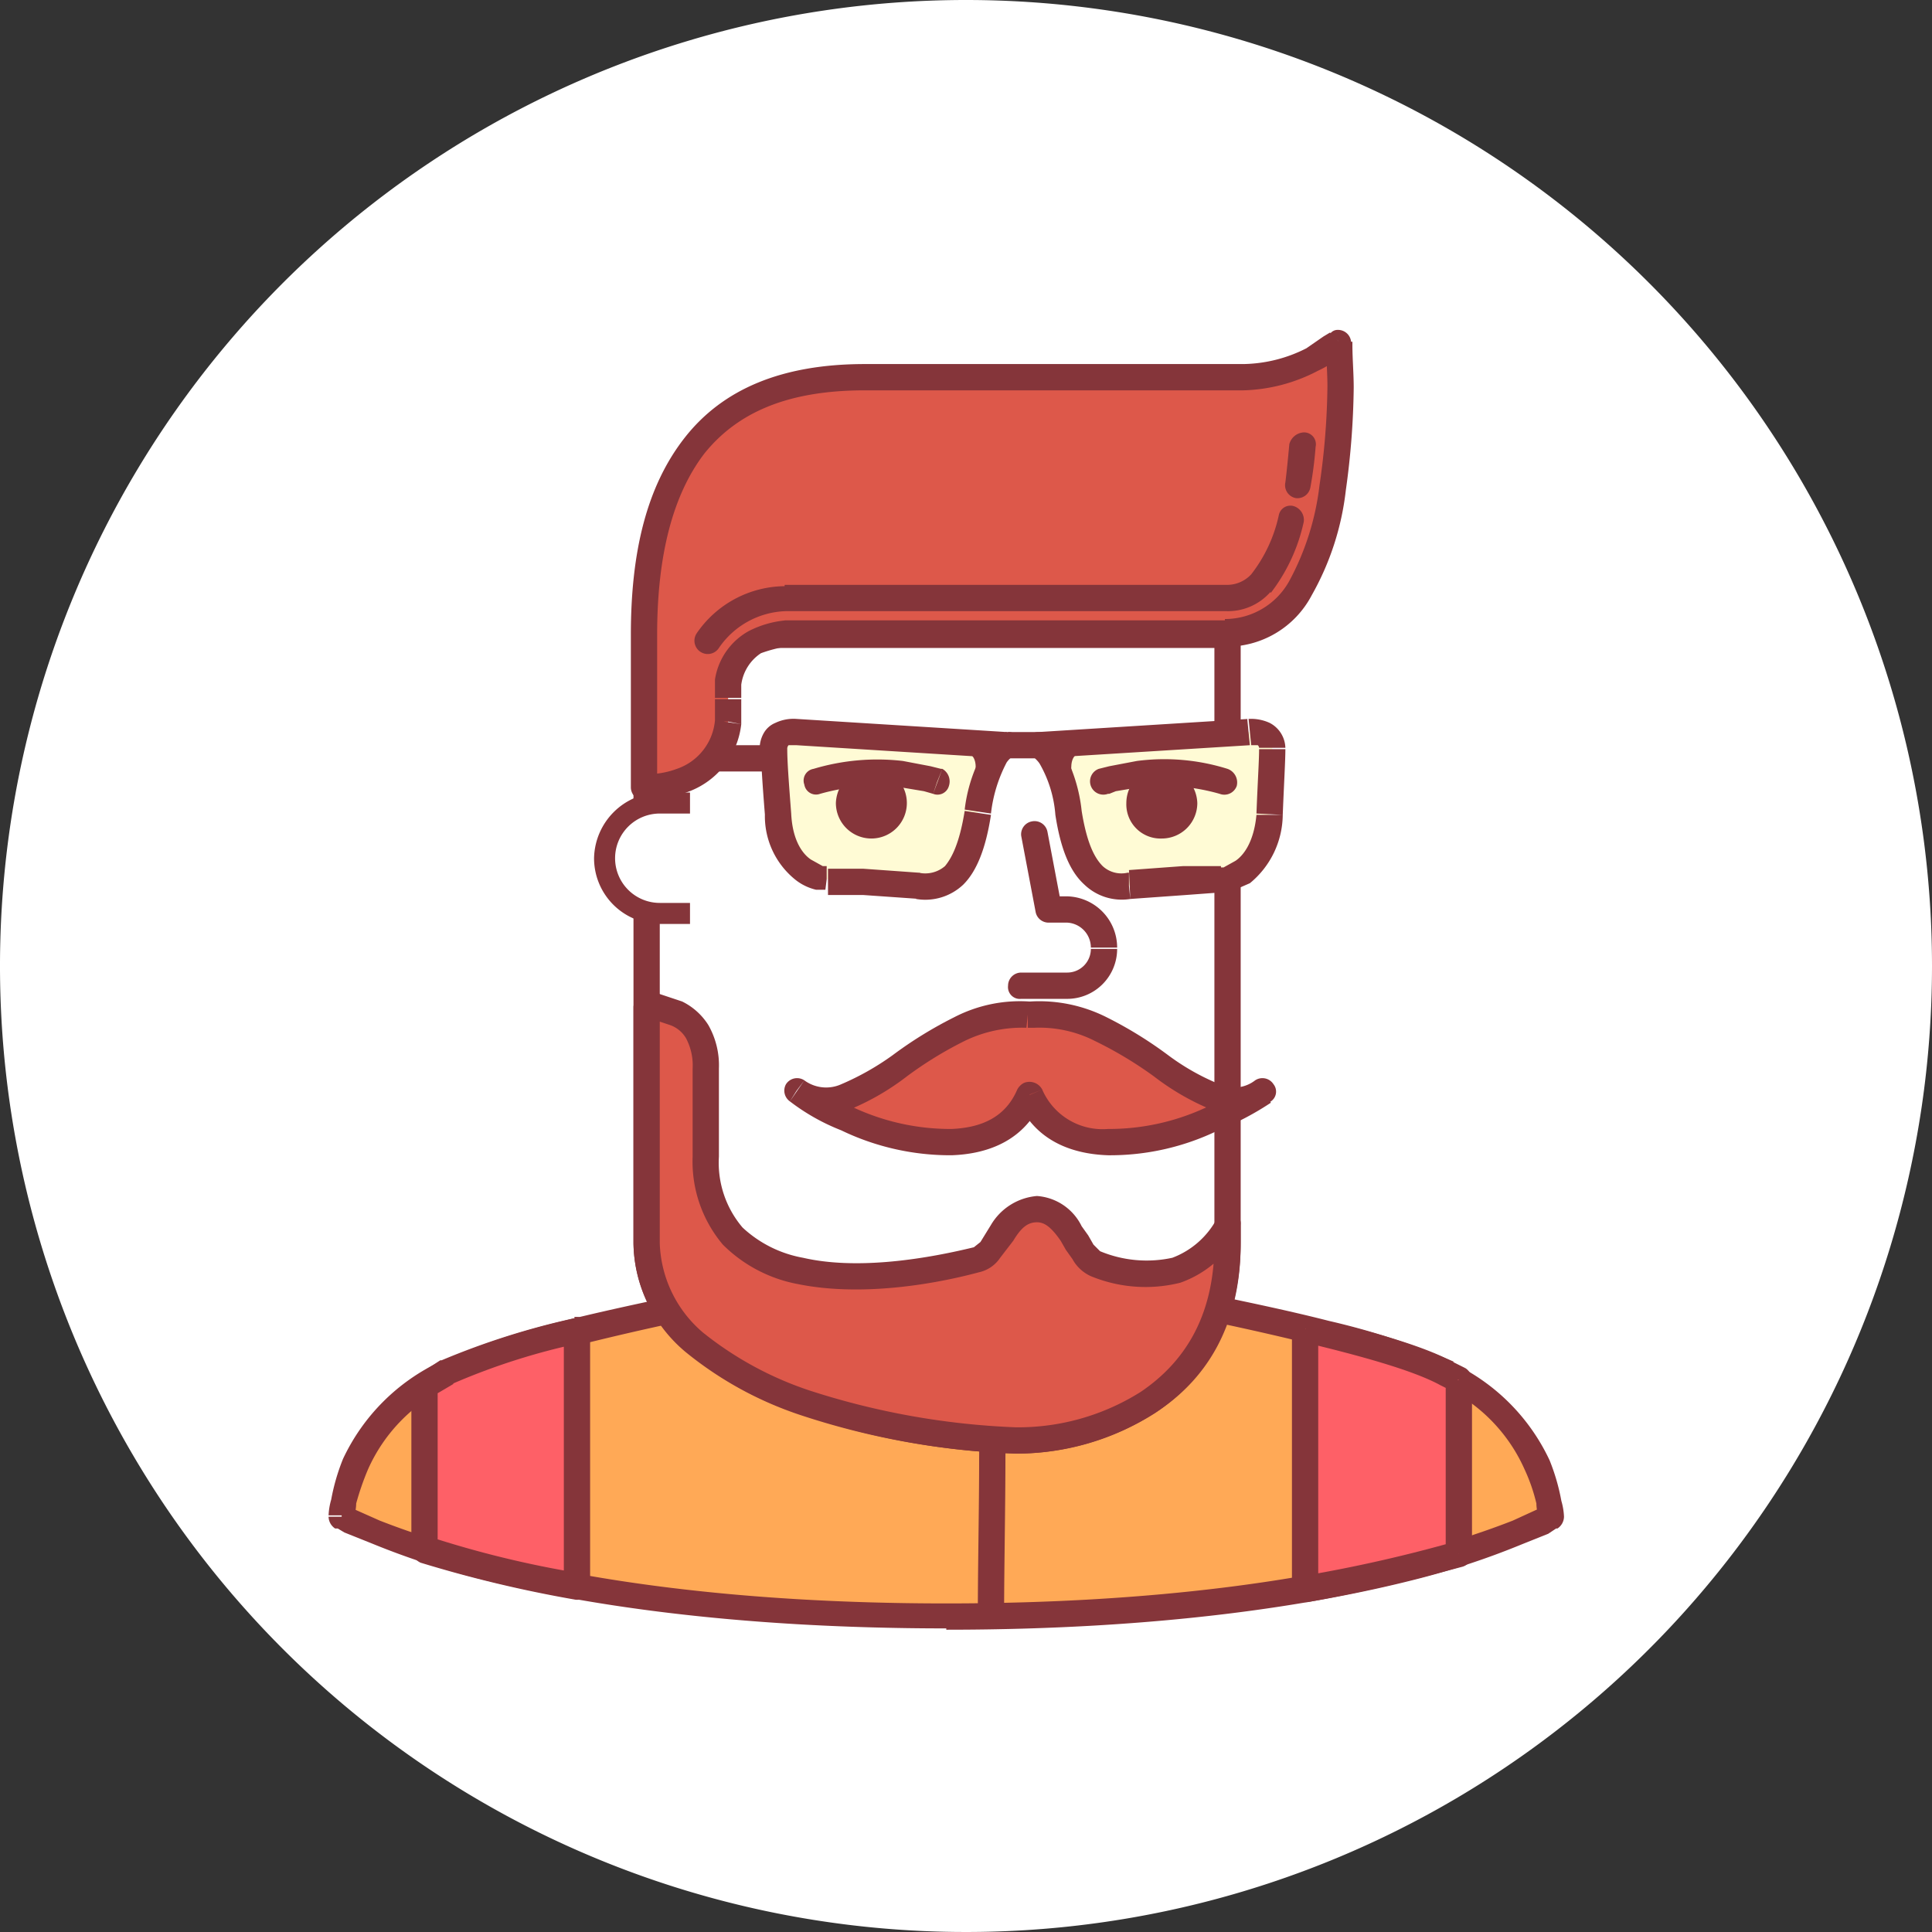 <?xml version="1.0" encoding="utf-8"?>
<svg viewBox="0 0 147 147" xmlns="http://www.w3.org/2000/svg" xmlns:xlink="http://www.w3.org/1999/xlink">
  <rect x="0" y="0" width="147" height="147" fill="#333333" stroke="none"/>
  <defs>
    <style>.cls-1{fill:#f2ddc9;}.cls-2{fill:#ffa956;}.cls-3{fill:#85353a;}.cls-4{fill:#fff;}.cls-5{fill:#dd584a;}.cls-6{fill:#fe6067;}.cls-7{fill:#fffbd5;}</style>
    <symbol id="head4" data-name="head4" viewBox="0 0 147 147">
      <g id="head4-3" data-name="head4">
        <path id="path0_fill" data-name="path0 fill" class="cls-1" d="M147,73.5A73.5,73.5,0,1,1,73.5,0,73.5,73.5,0,0,1,147,73.5Z" style="fill: rgb(255, 255, 255);"/>
        <path id="path198_fill" data-name="path198 fill" class="cls-2" d="M71.8,95.9s30.5,4.7,38.3,8.6,7.9,10.9,7.9,10.9S104.9,123,72,123s-46-7.6-46-7.6.2-7.1,7.9-10.9S71.8,95.9,71.8,95.9Z"/>
        <path id="path199_stroke" data-name="path199 stroke" class="cls-3" d="M71.8,95.9l.2-1h-.3ZM118,115.4l.5.9a1.1,1.1,0,0,0,.5-.9Zm-92,0H25a1.1,1.1,0,0,0,.5.9Zm7.9-10.9-.4-.9h0l.4.9Zm37.9-8.6v1h.1l1.2.2,14.8,2.6c4.3.8,8.8,1.8,12.8,2.8a53,53,0,0,1,9,2.9l.9-1.8a55.6,55.6,0,0,0-9.5-3.1c-3.9-1-8.5-1.9-12.8-2.8L72,94.9h0Zm37.8,9.5a12.6,12.6,0,0,1,6.4,6.4,13.4,13.4,0,0,1,.9,2.6c0,.4.1.7.1,1h2a5,5,0,0,0-.2-1.2,15.8,15.8,0,0,0-.9-3.1,15.4,15.4,0,0,0-7.4-7.4l-.9,1.8Zm8.4,10-.5-.8h0l-2.4,1.1a60.6,60.6,0,0,1-8,2.5C99.8,120.1,88.4,122,72,122v2c16.5,0,28.1-1.9,35.6-3.8a59.9,59.9,0,0,0,8.2-2.7l2-.8.6-.4h.1ZM72,122c-16.4,0-27.8-1.9-35.1-3.8a60.6,60.6,0,0,1-8-2.5l-1.8-.8-.6-.3h0l-.5.8-.5.9h.2l.5.3,2,.8a59.9,59.9,0,0,0,8.2,2.7c7.5,1.9,19.1,3.8,35.6,3.8Zm-46-6.6h1c0-.3.1-.6.1-1a20.6,20.6,0,0,1,.9-2.6,12.6,12.6,0,0,1,6.4-6.4l-.9-1.8a15.4,15.4,0,0,0-7.4,7.4,15.8,15.8,0,0,0-.9,3.1,5,5,0,0,0-.2,1.2h1Zm8.4-10a53,53,0,0,1,9-2.9c3.9-1,8.4-2,12.6-2.8s10.6-2,16-2.8h0l-.2-1v-1h-.1l-1.2.2L55.6,97.7c-4.2.9-8.7,1.8-12.7,2.8a57.1,57.1,0,0,0-9.4,3.1Z"/>
        <path id="path200_stroke" data-name="path200 stroke" class="cls-3" d="M74.1,105c-.3,0-.4-.2-.2,0a5,5,0,0,1,.3,1.2,29.1,29.1,0,0,1,.3,4.7c0,3.8-.1,8.4-.1,11.8h2c0-3.3.1-8,.1-11.9a24.7,24.7,0,0,0-.4-5,4.8,4.8,0,0,0-.5-1.7,1.7,1.7,0,0,0-1.5-1.1Z"/>
        <path id="path75_fill" data-name="path75 fill" class="cls-4" d="M49.2,48.3V94.5c0,12.3,22.7,15.1,28.1,15.1s16.1-2.8,16.1-15.1V48.3Z"/>
        <path id="path76_stroke" data-name="path76 stroke" class="cls-3" d="M93.4,48.3h1v-1h-1Zm-45.2,0V94.5h2V48.3Zm0,46.2a10.7,10.7,0,0,0,4,8.3,25.3,25.3,0,0,0,8.7,4.8,56.4,56.4,0,0,0,16.4,3v-2a54.7,54.7,0,0,1-15.7-2.9,23.2,23.2,0,0,1-8.1-4.4,8.6,8.6,0,0,1-3.3-6.8Zm29.1,16.1a19.8,19.8,0,0,0,10.6-3.1c3.6-2.4,6.5-6.5,6.5-13h-2c0,5.8-2.5,9.3-5.6,11.3a18.2,18.2,0,0,1-9.5,2.8ZM94.4,94.5V48.3h-2V94.5Zm-1-47.2H49.2v2H93.4Z"/>
        <path id="path77_fill" data-name="path77 fill" class="cls-4" d="M50.2,61.1a4.2,4.2,0,0,0,0,8.4h2.3V61.1Z"/>
        <path id="path78_fill" data-name="path78 fill" class="cls-3" d="M52.5,70.3H50.2a5,5,0,0,1-5-5,5.1,5.1,0,0,1,5-5h2.3v1.6H50.2a3.4,3.4,0,0,0-3.4,3.4h0a3.4,3.4,0,0,0,3.4,3.4h2.3v1.6Z"/>
        <path id="path201_fill" data-name="path201 fill" class="cls-5" d="M78.9,92c-2.4,0-3.1,3.5-4.6,3.9-8.2,2-20.6,2.8-20.6-7.9V81.3a4.3,4.3,0,0,0-4.5-4.7v18c0,12.3,22.8,15,28.1,15s16.1-2.7,16.1-15V93.2c-2,3.5-5.1,4.7-10,2.9C82,95.5,81.3,92,78.9,92Z"/>
        <path id="path202_stroke" data-name="path202 stroke" class="cls-3" d="M74.3,95.9l-.2-1h0ZM49.2,76.6v-1a1.1,1.1,0,0,0-1,1ZM93.4,93.2h1a.9.9,0,0,0-1-1,.9.9,0,0,0-.8.5Zm-10,2.9-.4,1h0ZM78.9,91a4.5,4.5,0,0,0-3.5,2.2l-.8,1.3-.5.4.4,1.9a2.6,2.6,0,0,0,1.6-1.1l1-1.3c.6-1,1.1-1.4,1.8-1.4Zm-4.8,3.9c-4.1,1-9.1,1.7-13,.8a9.1,9.1,0,0,1-4.6-2.3A7.6,7.6,0,0,1,54.7,88h-2A9.8,9.8,0,0,0,55,94.7a10.9,10.9,0,0,0,5.7,3c4.4.9,9.7.2,13.8-.9ZM54.7,88V81.3h-2V88Zm0-6.7a6.2,6.2,0,0,0-.8-3.3,4.9,4.9,0,0,0-2-1.8l-1.8-.6h-.9v1a3.4,3.4,0,0,1,.1,1h.5L51,78a2.3,2.3,0,0,1,1.2,1,4.4,4.4,0,0,1,.5,2.3Zm-6.5-4.7v18h2v-18Zm0,18a11,11,0,0,0,4,8.3,27.6,27.6,0,0,0,8.8,4.8,58.5,58.5,0,0,0,16.3,2.9v-2a58,58,0,0,1-15.7-2.8,26.1,26.1,0,0,1-8.1-4.4,9.3,9.3,0,0,1-3.3-6.8Zm29.1,16a19.5,19.5,0,0,0,10.6-3.1c3.7-2.4,6.5-6.4,6.5-12.9h-2c0,5.8-2.5,9.2-5.6,11.3a17.5,17.5,0,0,1-9.5,2.7v2Zm17.1-16V93.2h-2v1.4Zm-1.8-1.9a6.4,6.4,0,0,1-3.4,3,9.2,9.2,0,0,1-5.5-.5L83,97.1a10.9,10.9,0,0,0,6.8.5,8.1,8.1,0,0,0,4.5-3.9l-1.7-1Zm-8.9,2.5-.5-.5-.4-.7-.5-.7A4.1,4.1,0,0,0,78.9,91v2c.6,0,1.1.4,1.8,1.4l.4.7.5.7A3,3,0,0,0,83,97.1Z"/>
        <path id="path203_fill" data-name="path203 fill" class="cls-5" d="M101.9,26a11.9,11.9,0,0,1-7.3,2.7H65.8C53.6,28.7,49,36,49,48.3V59.9s5.5.4,6.4-5v-3a4.5,4.5,0,0,1,4.4-3.7H93.2C103.6,48.3,101.9,26,101.9,26Z"/>
        <path id="path204_stroke" data-name="path204 stroke" class="cls-3" d="M101.9,26h.9a1,1,0,0,0-1-.9.7.7,0,0,0-.6.3ZM49,59.9H48a1,1,0,0,0,1,1Zm6.4-5,1,.2v-.2Zm0-3-1-.2v.2Zm4.4-3.7v-1h-.1Zm33.4,0v-1h0v1ZM101.9,26a4.6,4.6,0,0,1-.7-.7h0l-.5.3-1.3.9a10.9,10.9,0,0,1-4.8,1.2v2a12.9,12.9,0,0,0,5.7-1.5,7.4,7.4,0,0,0,1.6-1l.6-.5h0l-.6-.7Zm-7.3,1.7H65.8v2H94.6Zm-28.8,0c-6.3,0-10.8,1.9-13.7,5.6S48,42,48,48.3h2q0-9.1,3.6-13.8c2.5-3.1,6.3-4.8,12.2-4.8v-2ZM48,48.3v5h2v-5Zm0,5v6.6h2V53.3Zm1,6.6v1h1a7.9,7.9,0,0,0,2.2-.6,6.2,6.2,0,0,0,4.2-5.2l-2-.3a4.3,4.3,0,0,1-2.9,3.7,6.4,6.4,0,0,1-2.4.4h0Zm7.4-5V53.2h-2v1.7Zm0-1.7h0Zm0-.1V51.9h-2v1.2Zm0-1a3.4,3.4,0,0,1,1.5-2.4,10.8,10.8,0,0,1,1.9-.5v-2A7.7,7.7,0,0,0,57,48a5.1,5.1,0,0,0-2.6,3.7Zm3.4-2.9h.4v-2h-.4v2Zm.4,0h33v-2h-33Zm33,0a7.3,7.3,0,0,0,6.6-3.9,21,21,0,0,0,2.6-8,60.1,60.1,0,0,0,.6-7.8c0-1.1-.1-2.2-.1-3.3V26h-2v.2c0,1.1.1,2.1.1,3.2a54.8,54.8,0,0,1-.6,7.5,20.2,20.2,0,0,1-2.3,7.3,5.6,5.6,0,0,1-4.9,2.9v2Z"/>
        <path id="path205_stroke" data-name="path205 stroke" class="cls-3" d="M58.8,56.7H54.1v2h4.7Z"/>
        <path id="path206_stroke" data-name="path206 stroke" class="cls-3" d="M96.7,56.7H93.6v2h3.1Z"/>
        <path id="path207_fill" data-name="path207 fill" class="cls-5" d="M78.3,83.3c2.2,5.1,9.1,4,14,1.8A15.8,15.8,0,0,0,96.1,83c-4.6,3.4-10.2-6.6-17.5-5.8h-.4c-7.4-.8-12.9,9.2-17.6,5.8a19.1,19.1,0,0,0,3.8,2.1C69.3,87.3,76.2,88.4,78.3,83.3Z"/>
        <path id="path208_stroke" data-name="path208 stroke" class="cls-3" d="M78.3,83.3l1-.4a1.1,1.1,0,0,0-1.4-.5,1.2,1.2,0,0,0-.5.5Zm14,1.8-.4-.9h0ZM96.1,83l.6.8a.9.9,0,0,0,.2-1.3,1,1,0,0,0-1.4-.3ZM78.6,77.2v1h.1Zm-.4,0v1h.1ZM60.6,83l.6-.8a1,1,0,0,0-1.4.3,1,1,0,0,0,.3,1.3Zm3.8,2.1.4-.9h0Zm13-1.4c1.3,3,4,4.1,6.9,4.2A18.8,18.8,0,0,0,92.7,86l-.8-1.8a17.5,17.5,0,0,1-7.6,1.7,5,5,0,0,1-5-3ZM92.7,86a21.9,21.9,0,0,0,4-2.1l-1.2-1.7a15.8,15.8,0,0,1-3.6,2Zm2.8-3.8a2.6,2.6,0,0,1-2.7.3,17.7,17.7,0,0,1-3.9-2.2,31.1,31.1,0,0,0-4.7-2.9,11.4,11.4,0,0,0-5.8-1.2l.3,2a9.3,9.3,0,0,1,4.6,1,29.8,29.8,0,0,1,4.5,2.7,19.1,19.1,0,0,0,4.3,2.5,4.8,4.8,0,0,0,4.6-.6l-1.2-1.6Zm-16.9-6h-.4v2h.4Zm-.3,0a10.9,10.9,0,0,0-5.7,1.2,31.1,31.1,0,0,0-4.7,2.9A20.3,20.3,0,0,1,64,82.5a2.8,2.8,0,0,1-2.8-.3l-1.1,1.6a4.8,4.8,0,0,0,4.6.6A19.1,19.1,0,0,0,69,81.9a28.9,28.9,0,0,1,4.4-2.7,10,10,0,0,1,4.7-1ZM60.1,83.8A15.9,15.9,0,0,0,64,86l.8-1.8a17.1,17.1,0,0,1-3.6-2ZM64,86a19.1,19.1,0,0,0,8.4,1.9c2.9-.1,5.6-1.2,6.9-4.2l-1.9-.8c-.9,2.1-2.7,2.9-5,3a17.5,17.5,0,0,1-7.6-1.7L64,86Z"/>
        <path id="path209_fill" data-name="path209 fill" class="cls-6" d="M32.3,105.4v12.5a94.8,94.8,0,0,0,11.6,2.8V101.2a64.2,64.2,0,0,0-9.9,3.2l-1.7,1Z"/>
        <path id="path210_stroke" data-name="path210 stroke" class="cls-3" d="M32.3,105.4l-.5-.8a1,1,0,0,0-.5.8Zm0,12.5h-1a1.2,1.2,0,0,0,.7,1Zm11.6,2.8-.2,1a1,1,0,0,0,1.2-.8v-.2Zm0-19.5h1a1,1,0,0,0-1-1h-.2ZM34,104.4l-.4-.9h-.1Zm-2.7,1v12.5h2V105.4Zm.7,13.5a97.2,97.2,0,0,0,11.7,2.8l.4-2a77.5,77.5,0,0,1-11.5-2.8Zm12.9,1.8V101.2h-2v19.5Zm-1.2-20.4a57.9,57.9,0,0,0-10.1,3.2l.8,1.8a50.5,50.5,0,0,1,9.7-3.1Zm-10.2,3.2-1.7,1.1,1,1.7,1.7-1-1-1.8Z"/>
        <path id="path211_fill" data-name="path211 fill" class="cls-6" d="M99.3,101.1v19.8a105.4,105.4,0,0,0,11.7-2.7V105l-.9-.5C107.9,103.3,103.9,102.2,99.3,101.1Z"/>
        <path id="path212_stroke" data-name="path212 stroke" class="cls-3" d="M99.3,101.1l.3-.9a.9.9,0,0,0-1.2.7v.2Zm0,19.8h-1a1,1,0,0,0,1,1h.2Zm11.7-2.7.3,1a1,1,0,0,0,.7-1Zm0-13.2h1a1.1,1.1,0,0,0-.5-.9Zm-.9-.5-.5.9h0Zm-11.8-3.4v19.8h2V101.1Zm1.2,20.8c5-.9,8.8-1.9,11.8-2.7l-.6-1.9a109.1,109.1,0,0,1-11.5,2.6Zm12.5-3.7V105h-2v13.2Zm-.5-14.1-1-.5-.9,1.8.8.4Zm-1-.5c-2.2-1.2-6.4-2.4-10.9-3.4l-.5,1.9c4.6,1.1,8.5,2.2,10.5,3.3Z"/>
        <path id="path16_fill" data-name="path16 fill" class="cls-7" d="M60.6,55.7l16.1,1s-1.6.6-2.3,5.2-2.6,5.7-4.6,5.5l-6.9-.5s-3.4-.1-3.7-5c-.2-2.5-.3-4-.3-4.9S59.9,55.6,60.6,55.7Z"/>
        <path id="path17_stroke" data-name="path17 stroke" class="cls-3" d="M60.6,55.7v0Zm16.1,1,.3.9a1,1,0,0,0,.6-1.3.9.9,0,0,0-.9-.6v1Zm-2.3,5.2-1-.2Zm-4.6,5.5v-1h0Zm-6.9-.5v-1h-.1v1Zm-3.7-5h0ZM58.9,57h0Zm1.7-.3,16,1v-2l-16-1Zm16.1,0a4.2,4.2,0,0,0-.4-1h0l-.5.2a3.9,3.9,0,0,0-.8,1,11.8,11.8,0,0,0-1.6,4.7l2,.3a11,11,0,0,1,1.2-3.9,2.3,2.3,0,0,1,.5-.5H77l-.3-.9Zm-3.3,5c-.4,2.5-1,3.6-1.5,4.2a2.3,2.3,0,0,1-2,.5l-.2,2a4.2,4.2,0,0,0,3.6-1.1c1-1,1.7-2.7,2.1-5.3Zm-3.5,4.7-4.2-.3H63v2h2.7l4.3.3v-2Zm-7,.5v-1h-.3l-.9-.5c-.6-.4-1.4-1.4-1.5-3.5h-2a6.2,6.2,0,0,0,2.4,5.1,4,4,0,0,0,1.5.7h.7Zm-2.7-5c-.2-2.6-.3-4-.3-4.9h-2c0,.9.1,2.5.3,5ZM59.9,57a.4.4,0,0,1,.1-.3h.6v-2a3.2,3.2,0,0,0-1.6.3,1.8,1.8,0,0,0-.9.8,2.4,2.4,0,0,0-.3,1.2Z"/>
        <path id="path18_fill" data-name="path18 fill" class="cls-3" d="M72.3,57c2,.2,2.3.5,1.6,3.7l2.4-4Z"/>
        <path id="path19_stroke" data-name="path19 stroke" class="cls-3" d="M79.4,55.7H76.5v2h2.9Z"/>
        <path id="path20_fill" data-name="path20 fill" class="cls-7" d="M95.1,55.7,79,56.7s1.6.6,2.3,5.2,2.6,5.7,4.6,5.5l6.9-.5s3.5-.1,3.8-5c.1-2.5.2-4,.2-4.9A1.3,1.3,0,0,0,95.1,55.7Z"/>
        <path id="path21_stroke" data-name="path21 stroke" class="cls-3" d="M95.1,55.7v1h0ZM79,56.7v-1a1,1,0,0,0-1,1,1.1,1.1,0,0,0,.7.9l.3-.9Zm2.3,5.2,1-.2h0Zm4.6,5.5v-1h-.1Zm6.9-.5v-1h0v1Zm3.8-5h0Zm.2-4.9h0ZM95,54.7l-16,1v2l16.1-1-.2-2Zm-16,2-.3.9h0c0,.1.2.2.4.5A9.2,9.2,0,0,1,80.3,62l2-.3A12.1,12.1,0,0,0,80.8,57l-.9-1-.4-.2h-.1l-.4,1ZM80.3,62c.4,2.6,1.1,4.3,2.2,5.3A4.1,4.1,0,0,0,86,68.4l-.2-2a2.1,2.1,0,0,1-1.9-.5c-.6-.6-1.2-1.7-1.6-4.2ZM86,68.4l4.2-.3,2.7-.2h0v-2H90l-4.1.3Zm6.8-1.5v1h.7l1.6-.7A6.8,6.8,0,0,0,97.6,62h-2c-.2,2.1-1,3.1-1.6,3.5l-.9.5h-.3ZM97.6,62c.1-2.5.2-4.1.2-5h-2c0,.9-.1,2.3-.2,4.9Zm.2-5.1A2.2,2.2,0,0,0,96.6,55a3.4,3.4,0,0,0-1.6-.3l.2,2h.5a.3.3,0,0,1,.1.2Z"/>
        <path id="path22_fill" data-name="path22 fill" class="cls-3" d="M83.5,57c-2.1.2-2.3.5-1.7,3.7l-2.4-4Z"/>
        <path id="path213_stroke" data-name="path213 stroke" class="cls-3" d="M77.7,74a1,1,0,0,0-1,1,.9.9,0,0,0,1,1Zm2.1-4.8-1,.2a1,1,0,0,0,1,.8Zm-.1-5.9a1,1,0,0,0-1.2-.8,1,1,0,0,0-.8,1.1ZM77.7,76h3.5V74H77.7Zm3.5,0A3.8,3.8,0,0,0,85,72.2H83A1.8,1.8,0,0,1,81.2,74ZM85,72.1a3.9,3.9,0,0,0-3.8-3.9v2A1.9,1.9,0,0,1,83,72.1Zm-3.8-3.9H79.8v2h1.4Zm-.4.9-1.1-5.8-2,.3,1.1,5.8Z"/>
        <path id="path85_fill" data-name="path85 fill" class="cls-3" d="M86.7,61.1a1.7,1.7,0,1,0,3.4,0,1.7,1.7,0,1,0-3.4,0Z"/>
        <path id="path86_stroke" data-name="path86 stroke" class="cls-3" d="M88.4,59.4v-1h-.1Zm-2.7,1.7a2.6,2.6,0,0,0,2.7,2.7v-2a.7.7,0,0,1-.7-.7Zm2.7,2.7a2.7,2.7,0,0,0,2.7-2.7h-2a.7.7,0,0,1-.7.7v2Zm2.7-2.7a2.8,2.8,0,0,0-2.7-2.7v2a.8.8,0,0,1,.7.7Zm-2.8-2.7a2.7,2.7,0,0,0-2.6,2.7h2a.7.7,0,0,1,.7-.7v-2Z"/>
        <path id="path87_stroke" data-name="path87 stroke" class="cls-3" d="M92.8,60.4a1,1,0,0,0,1.3-.6,1.1,1.1,0,0,0-.7-1.3h0Zm-9.2-1.9a1,1,0,1,0,.7,1.9l-.7-1.9Zm9.8,0a16.1,16.1,0,0,0-6.9-.6l-2.1.4-.8.2h0l.3,1,.4.9h.1l.5-.2,1.8-.3a15.7,15.7,0,0,1,6.1.5l.6-1.9Z"/>
        <path id="path214_fill" data-name="path214 fill" class="cls-3" d="M68,61.1a1.7,1.7,0,1,1-1.7-1.7A1.8,1.8,0,0,1,68,61.1Z"/>
        <path id="path215_stroke" data-name="path215 stroke" class="cls-3" d="M66.3,59.4v-1h-.1Zm.7,1.7a.7.7,0,0,1-.7.7v2A2.7,2.7,0,0,0,69,61.1Zm-.7.7a.7.7,0,0,1-.7-.7h-2a2.7,2.7,0,0,0,2.7,2.7v-2Zm-.7-.7a.7.7,0,0,1,.7-.7v-2a2.8,2.8,0,0,0-2.7,2.7Zm.6-.7a.8.8,0,0,1,.8.7h2a2.7,2.7,0,0,0-2.6-2.7l-.2,2Z"/>
        <path id="path90_stroke" data-name="path90 stroke" class="cls-3" d="M61.9,58.5a.9.9,0,0,0-.7,1.2.9.9,0,0,0,1.2.7ZM71,60.4a.9.9,0,0,0,1.2-.6,1.1,1.1,0,0,0-.5-1.3L71,60.4Zm-8.6,0a15.8,15.8,0,0,1,6.1-.5l1.8.3.7.2h0l.3-.9.4-1h-.1l-.8-.2-2.1-.4a16.9,16.9,0,0,0-6.8.6l.5,1.9Z"/>
        <path id="path216_stroke" data-name="path216 stroke" class="cls-3" d="M99.2,39.7a1.1,1.1,0,0,0-.8-1.2.9.9,0,0,0-1.1.7Zm-3.3,4.7-.7-.7h0l.7.7ZM59.7,45.5v-1h0v1ZM53,48.2a1,1,0,0,0,1.7,1.1Zm44.3-9a11.1,11.1,0,0,1-2.1,4.5l1.5,1.4a13.6,13.6,0,0,0,2.5-5.4l-1.9-.5Zm-2.1,4.5a2.5,2.5,0,0,1-1.9.8v2A4.3,4.3,0,0,0,96.7,45Zm-1.9.8H59.8v2H93.3Zm-33.5,0h-.1v2h.1Zm-.1.1A8.2,8.2,0,0,0,53,48.2l1.7,1.1a6.4,6.4,0,0,1,5.1-2.8v-2Z"/>
        <path id="path217_stroke" data-name="path217 stroke" class="cls-3" d="M100.1,34a.9.9,0,0,0-.9-1.1,1.2,1.2,0,0,0-1.1.9l2,.2Zm-2.3,2.7a1,1,0,0,0,.8,1.2,1,1,0,0,0,1.1-.8Zm.3-2.9c-.1,1.1-.2,2.1-.3,2.9l1.9.4a29.1,29.1,0,0,0,.4-3.1l-2-.2Z"/>
      </g>
    </symbol>
  </defs>
  <title>head3</title>
  <g id="Layer_2" data-name="Layer 2">
    <g id="Layer_1-2" data-name="Layer 1">
      <use width="147" height="147" transform="matrix(1, 0, 0, 1, 0, 0)" xlink:href="#head4"/>
    </g>
  </g>
</svg>